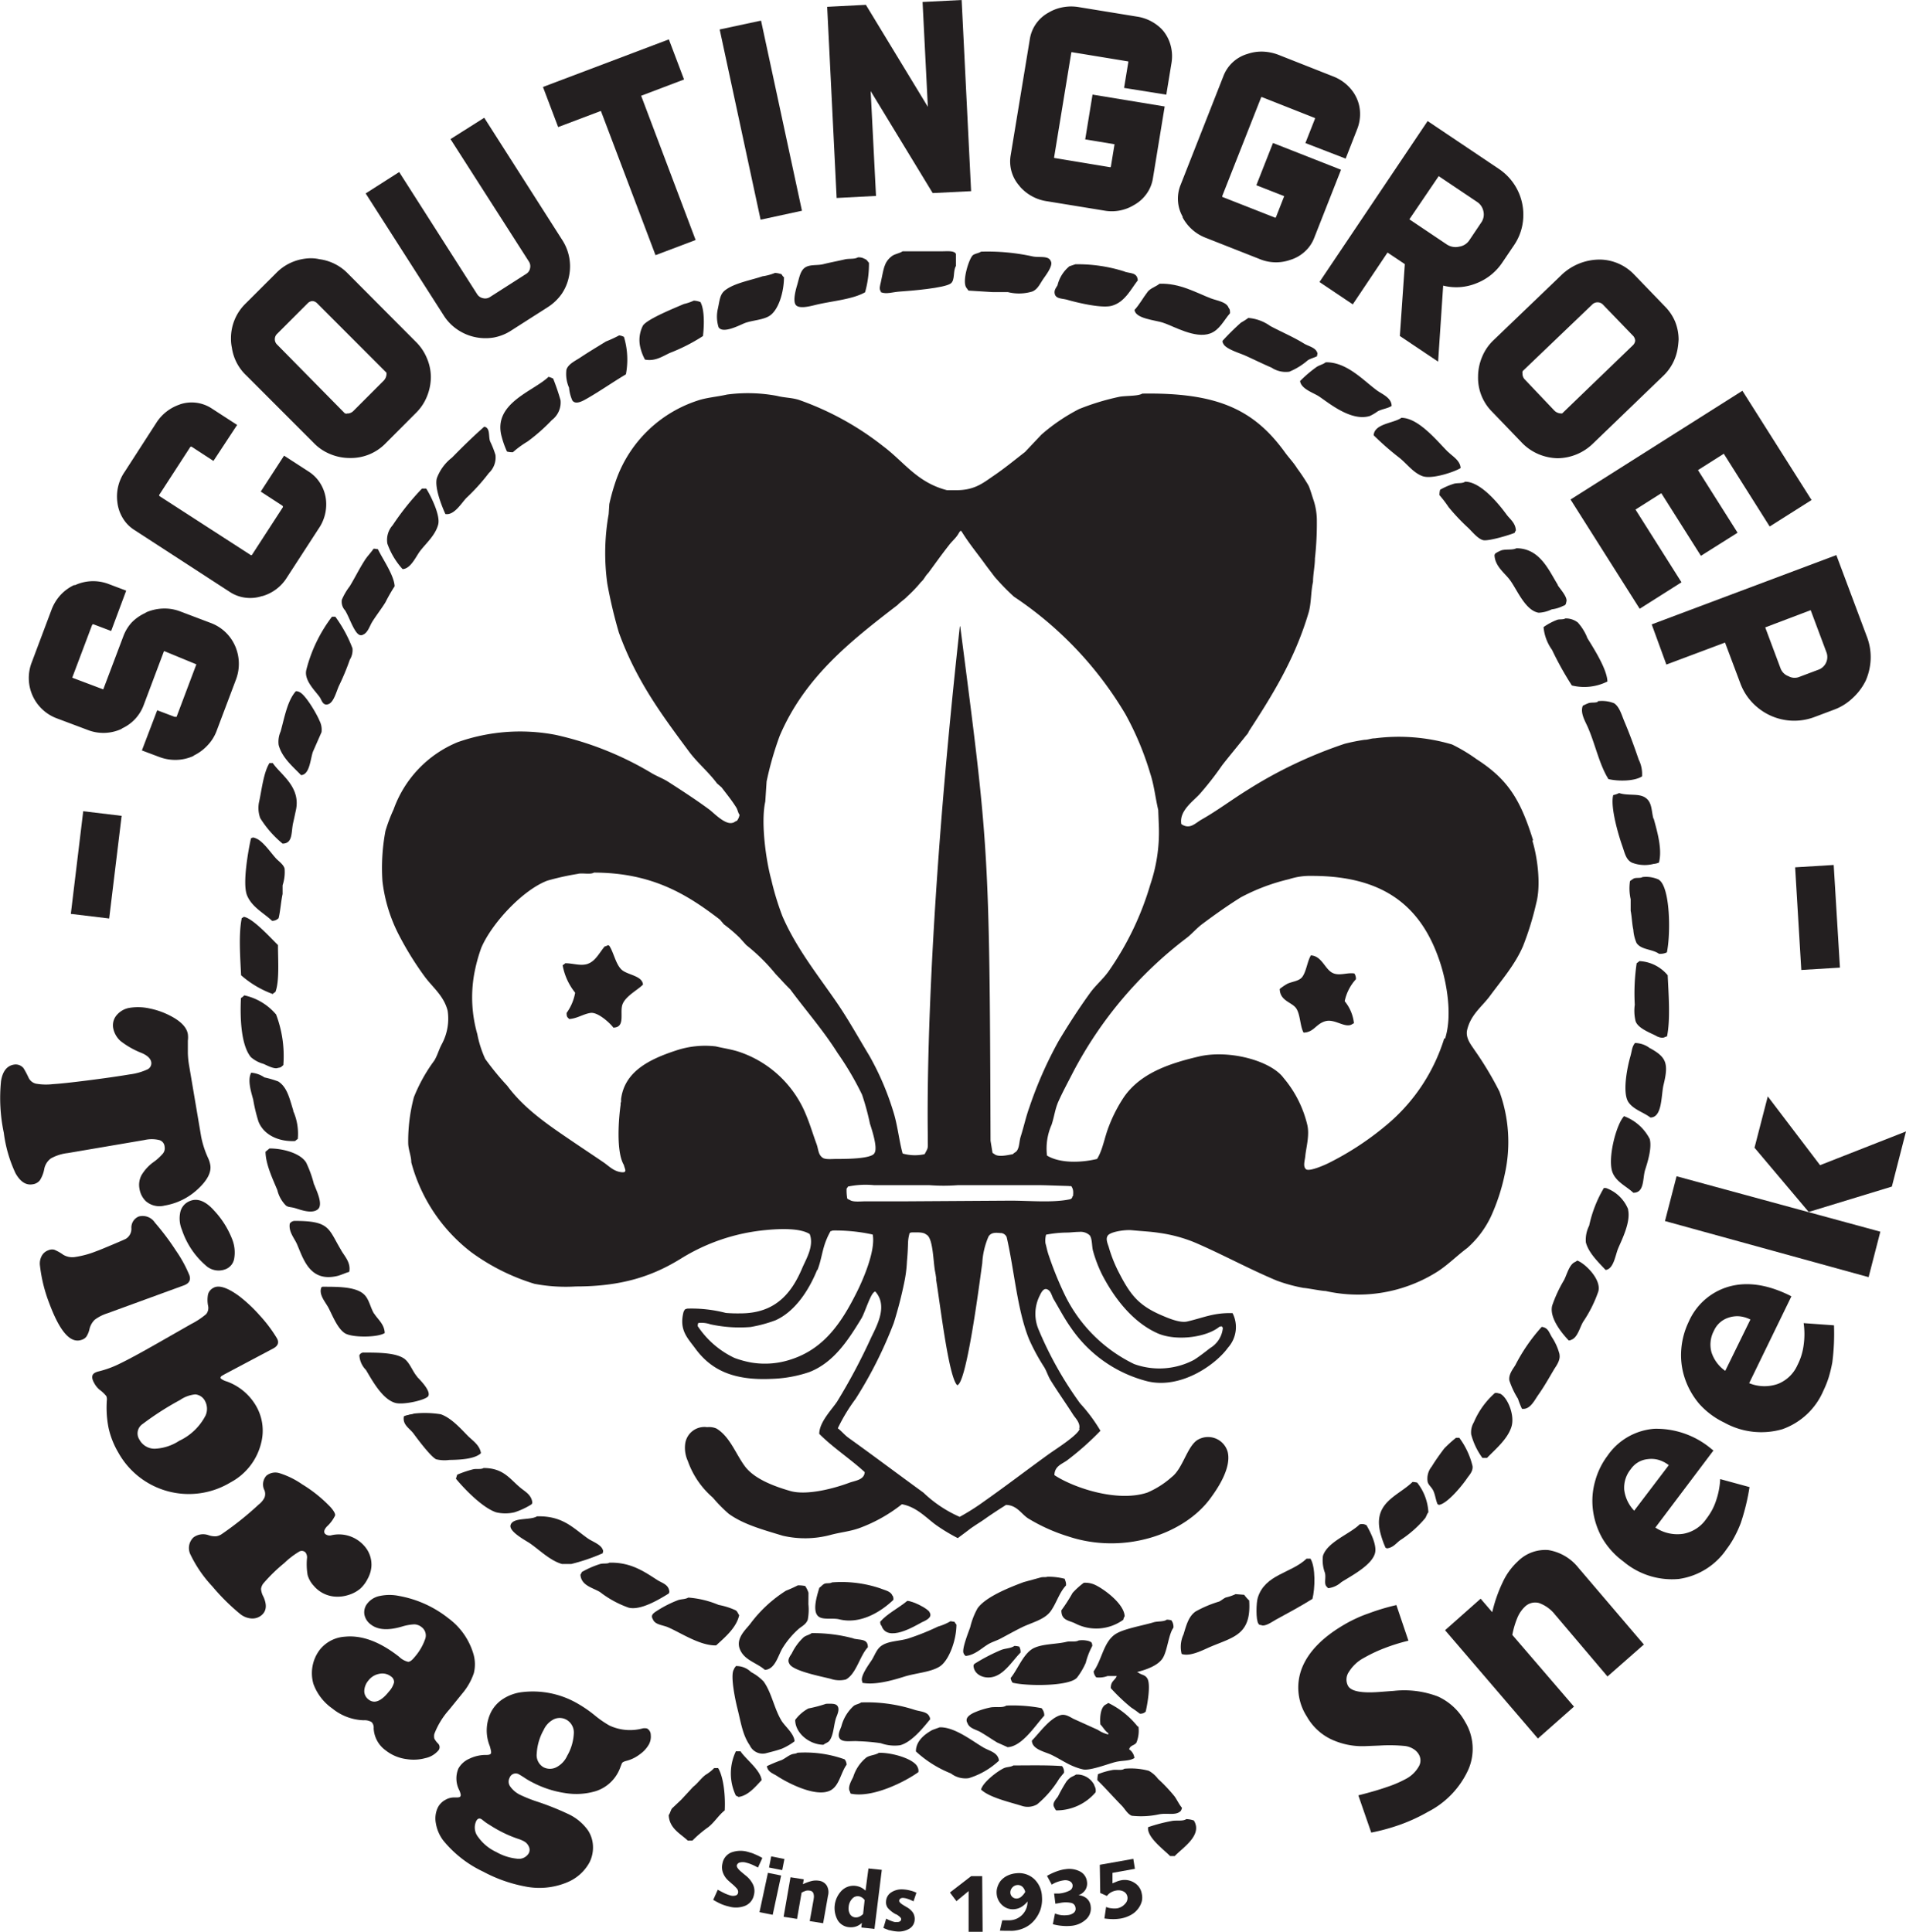 <svg xmlns="http://www.w3.org/2000/svg" viewBox="0 0 259.94 263.45"><g id="Laag_1" data-name="Laag 1"><path d="M96.26,159.62h0a3.41,3.41,0,0,0,0-.34c.47-3.81,3.9-5.47,7.53-6.66a12.51,12.51,0,0,1,5.39-.55c1,.24,2.13.4,3.14.73a15,15,0,0,1,9.17,8.61c.55,1.3.95,2.68,1.44,4,.26.74.22,1.42.8,1.83.36.29,1.26.18,1.89.18,1.27,0,4.89,0,5.21-.82.48-.73-.45-3.43-.63-4a34.28,34.28,0,0,0-1.07-3.94,41.15,41.15,0,0,0-3.33-5.67c-2-3.17-4.31-5.78-6.47-8.7-.72-.7-1.33-1.4-2-2.1a25.91,25.91,0,0,0-4-3.94l-.9-1a21,21,0,0,0-2.15-1.83l-.54-.64c-4.51-3.46-9.27-6.4-17.17-6.41-.51.31-1.62,0-2.24.18a35.27,35.27,0,0,0-4.13.92c-3.38,1.29-7.58,5.83-9,9.15a22.23,22.23,0,0,0-1,3.76,18.24,18.24,0,0,0,.45,8,15,15,0,0,0,1.08,3.39,37.76,37.76,0,0,0,3,3.66c2.22,3,5.25,5.12,8.36,7.23,1.55,1.06,3.16,2.12,4.76,3.21.76.51,1.44,1.31,2.61,1.37.65,0,.3-.46.18-1-1.09-1.83-.69-6.44-.44-8.21,0-.23,0-.32.05-.35M123,182.56c-1.12,2.76-3,5.66-5.67,6.86a18.5,18.5,0,0,1-3.41.92,18.64,18.64,0,0,1-5.48-.37,3.81,3.81,0,0,0-1.62-.18s-.09,0-.11.42a12.36,12.36,0,0,0,5,4.34,13.18,13.18,0,0,0,2.34.64,11.26,11.26,0,0,0,5.48-.46c4.43-1.46,6.8-5,8.81-9,.81-1.59,2.67-5.73,2.24-8a23.53,23.53,0,0,0-5.48-.55c-.1.06-.08.05-.27.09a9.11,9.11,0,0,0-.55,1.13c-.59,1.39-.69,2.81-1.24,4.18M220.54,124c.63,2,1.23,5.88.54,8.51a40.61,40.61,0,0,1-1.8,5.86c-1.08,2.54-2.93,4.66-4.49,6.78-1.09,1.49-2.64,2.55-3.14,4.67-.27,1.14.62,2.14,1,2.74a45.43,45.43,0,0,1,3.41,5.68,20.17,20.17,0,0,1,.72,11.26,27.22,27.22,0,0,1-1.89,5.78,13.37,13.37,0,0,1-3.23,4.29c-1.35,1-2.61,2.28-4.05,3.21a20.25,20.25,0,0,1-15.27,2.65c-.54,0-2.45-.39-3-.42a21.34,21.34,0,0,1-3.66-1c-3.87-1.62-7.42-3.59-11.23-5.22a19.82,19.82,0,0,0-4.77-1.28c-1.22-.19-1.93-.2-3.77-.37-1-.09-3.1.23-3.32.82-.25.42.07,1.11.18,1.47A18.86,18.86,0,0,0,164.2,183c1.55,3,2.67,4.42,5.84,5.77.67.28,2.39,1.06,3.42.82,2.23-.51,3.6-1.22,6.2-1.14a4.2,4.2,0,0,1-.63,4.71c-1.64,2.29-6.4,5.69-11,4.58a18,18,0,0,1-10.43-7.32c-.85-1.19-1.57-2.57-2.33-3.85-.3-.5-.35-1.14-.9-1.37s-.88.6-1.08,1a5.49,5.49,0,0,0-.09,4.48,49.65,49.65,0,0,0,5.66,10.07,22.18,22.18,0,0,1,2.78,3.74,39.14,39.14,0,0,1-4.57,4.05c-.72.51-1.69.79-1.71,2,2.57,1.7,8.55,3.75,12.67,2.38a12.11,12.11,0,0,0,3.32-2.11c1.49-1.14,2.06-4,3.42-5a2.78,2.78,0,0,1,4.22,1.56c.56,2.28-1.55,5.23-2.34,6.31-3.57,4.9-11.79,7.75-19.4,5.22a24.28,24.28,0,0,1-5.49-2.47c-.93-.61-1.51-1.79-3-1.83-.57.38-.33.21-.84.54s-1.52,1-1.88,1.26c-.67.48-1,.66-1.71,1.14s0,0-2.15,1.59a24.48,24.48,0,0,1-2.95-1.78c-1.31-.94-2.64-2.47-4.67-2.84a21,21,0,0,1-5.66,3.2c-1.37.52-2.66.6-4.13,1a13.47,13.47,0,0,1-6.47.09c-2.69-.82-5.35-1.53-7.37-3a20.4,20.4,0,0,1-2.16-2.2,11.7,11.7,0,0,1-3.41-5,4.33,4.33,0,0,1-.36-2.29A2.64,2.64,0,0,1,108,204a2.53,2.53,0,0,1,1.26.18c1.84,1.1,2.61,3.42,3.87,5.13s3.88,2.72,6.2,3.39,6.16-.41,8-1.1c.83-.32,2.1-.38,2.16-1.47-2-1.84-4.3-3.31-6.2-5.22,0-1.6,1.71-3.3,2.43-4.39a81.25,81.25,0,0,0,4.67-8.79c.92-1.87,2.21-4.36.54-6.23-.16.06-.09,0-.18.1-.53.39-1.26,2.83-1.71,3.57-1.8,2.95-3.75,6-7.09,7.31a17.52,17.52,0,0,1-5.13.93c-5.23.25-8.27-1.2-10.42-4.12-1.07-1.46-2.25-2.52-1.62-5,.18-.38.18-.38.54-.46a18.75,18.75,0,0,1,5.23.59,19.39,19.39,0,0,0,2,.06c4.8,0,7-2.8,8.44-6.23.49-1.15,1.62-2.95,1-4.58-1.26-.83-4-.75-6-.55a26.62,26.62,0,0,0-11.5,3.85c-3.87,2.41-8.08,3.84-14.38,3.84a22.73,22.73,0,0,1-5.66-.36,28.79,28.79,0,0,1-8.62-4.31,22.9,22.9,0,0,1-8.18-12.26c0-.89-.42-1.76-.42-2.64a23.43,23.43,0,0,1,.78-6.25,22.22,22.22,0,0,1,2.79-5c.42-.7.61-1.47,1-2.2a7.31,7.31,0,0,0,.81-4.58c-.52-2.05-2.06-3.2-3.14-4.67a42.88,42.88,0,0,1-3.51-5.67,21.21,21.21,0,0,1-2.24-7.33,27.2,27.2,0,0,1,.41-6.86,22.53,22.53,0,0,1,1.11-2.93,15.58,15.58,0,0,1,8.72-9.16,25.63,25.63,0,0,1,13.39-1,43.87,43.87,0,0,1,12.94,5.13c.8.5,1.64.78,2.42,1.28,1.88,1.21,3.78,2.44,5.57,3.76.57.41,2.13,2.1,3.15,1.83.19,0,.39-.22.63-.28a1.83,1.83,0,0,0,.36-.82c-.22-.29-.25-.68-.45-1-.58-.94-1.32-1.85-2-2.74l-.63-.55c-1.16-1.57-2.72-2.84-3.86-4.4-3.71-5-7.18-9.68-9.53-16.2A64.52,64.52,0,0,1,94.39,89a30.28,30.28,0,0,1,.18-9.52l.09-1.37a28.37,28.37,0,0,1,1-3.48A17.57,17.57,0,0,1,106.7,64c1.24-.42,2.65-.51,4-.82a21.55,21.55,0,0,1,6.83.18c1.07.27,2,.23,3,.55A39.81,39.81,0,0,1,132,70.22c2.88,2.15,4.61,4.94,8.71,6H142c2.51,0,3.65-1,5.12-2s2.81-2.11,4.22-3.2l2.25-2.38a25.5,25.5,0,0,1,5.12-3.48,32.89,32.89,0,0,1,5.39-1.65c.8-.2,2.65-.08,3.24-.46,10.22-.16,15.23,2.14,19.5,8.06.5.69,1.15,1.36,1.61,2.11A27.26,27.26,0,0,1,190,75.56c.23.45.55,1.6.72,2.07a9,9,0,0,1,.43,2.55,43,43,0,0,1-.26,5.34c0,1-.26,2.18-.26,3.19-.32,1.43-.22,3-.63,4.3-1.9,6.37-5,11.31-8.26,16.3l0,.06c-.6.79-3.06,3.76-3.55,4.43a42.12,42.12,0,0,1-3,3.84c-.9,1-2.85,2.31-2.52,4.12,1.18.79,1.86-.12,2.79-.64,2.16-1.23,4.13-2.72,6.2-4a60.77,60.77,0,0,1,13.29-6.32,26.32,26.32,0,0,1,2.7-.54c.51,0,.89-.2,1.4-.2a25.63,25.63,0,0,1,10.55.84,23,23,0,0,1,3.33,2c4.35,2.8,6,5.58,7.72,11.08m-12,27c1-3.15.22-7.5-.63-10.16-2.45-7.67-7.54-12-17.52-12a9.27,9.27,0,0,0-3.15.45,27.2,27.2,0,0,0-6.56,2.47c-1.83,1.14-3.59,2.39-5.3,3.67-.75.56-1.41,1.36-2.16,1.92a55,55,0,0,0-15.45,18.31c-.66,1.3-1.4,2.65-2,4-.43,1-.54,2-.9,3.11a8,8,0,0,0-.63,4.21c1.74,1.06,4.6,1,6.83.46.79-1.27,1-2.93,1.62-4.48a20.13,20.13,0,0,1,2.07-4c2.2-3.13,5.93-4.5,10.24-5.5,4.13-.95,9.78.6,11.5,2.93a15.47,15.47,0,0,1,3.24,6.41c.33,1.42-.16,3.08-.27,4.21-.07.7-.35,1.45.09,1.83s2.66-.61,3.23-.91a40.18,40.18,0,0,0,8.09-5.4A25,25,0,0,0,208.52,151m-30.19,39.49c-.11-.27-.11-.27-.46-.19-1.72,1.43-5.78,2-8.34.94-3.43-1.48-6-4.8-7.7-8.11a18.47,18.47,0,0,1-1.19-3.12c-.2-.67-.09-1.64-.46-2.17a1.84,1.84,0,0,0-1.46-.47c-.62,0-1.17.09-1.66.09a15.87,15.87,0,0,0-2.84.29,3.18,3.18,0,0,0-.08,1.17c.17.6.22,1,.45,1.66a46.82,46.82,0,0,0,2.25,5.51,20.37,20.37,0,0,0,9.39,9.3,10.11,10.11,0,0,0,8.15-.56c.73-.45,1.56-1.11,2.22-1.62a3.57,3.57,0,0,0,1.73-2.72M168.44,130a22.24,22.24,0,0,0,1.17-7.79l-.09-2.38c-.39-1.65-.56-3.36-1.08-4.94a40.74,40.74,0,0,0-3.41-8.15,49.64,49.64,0,0,0-15.19-16A31.58,31.58,0,0,1,147.18,88c-.48-.65-.72-.94-1.2-1.59-1-1.39-2.15-2.79-3.06-4.22-.33-.51-.3-.62-.67,0s-.83.94-1.3,1.57c-1,1.27-1.86,2.49-2.79,3.75-.42.4-.54.84-1,1.24a18.62,18.62,0,0,1-1.91,2c-.27.31-1,.8-1.26,1.11-6.43,4.94-12.67,9.84-16.09,17.85a44.34,44.34,0,0,0-1.79,6.23l-.18,2.74c-.65,2.93.14,8.22.81,10.62a37.8,37.8,0,0,0,1.52,5c1.88,4.36,4.81,8,7.37,11.72,1.61,2.34,3,4.86,4.49,7.32A37.78,37.78,0,0,1,133.4,161c.57,1.79.79,4,1.26,5.68a6.14,6.14,0,0,0,3,.09c.54-1,.43-.7.43-2.16.06,0-.77-23.2,4.37-69.8,0,0,.05-.07.06,0,3.86,29.9,4,30,4.13,70.13l.27,1.65.27.18c.55.45,1.9.1,2.51,0,.14-.19.41-.27.54-.46.38-.55.3-1.28.54-2,.41-1.29.7-2.66,1.17-3.94a54.29,54.29,0,0,1,4-9.06c1.36-2.27,2.79-4.48,4.32-6.59.73-1,1.78-1.88,2.51-2.93A40.55,40.55,0,0,0,168.44,130m-9.71,74.25c.24-.79-.55-1.53-.8-1.93-1-1.57-2.08-3.09-3.06-4.67-.37-.59-.54-1.22-.9-1.83A27.58,27.58,0,0,1,151.9,192c-1.62-4-2-9.37-3.05-13.92a.92.92,0,0,0-.72-.55c-.47,0-1.34-.23-1.76.48a10.52,10.52,0,0,0-.85,3.64c-.21,1.37-2.09,16.5-3.42,16.62-1.2-1.12-2.39-11.67-2.93-14.73.1.41.14.55,0-.29,0-.05,0-.12-.05-.2a.5.5,0,0,0,0-.12c-.31-1.33-.25-4.8-1.26-5.21-.35-.32-1.13-.29-1.8-.28-.2,0-.25,0-.45.09-.33,1.25-.12,1.17-.36,3.85a17.79,17.79,0,0,1-.36,2.84,55.68,55.68,0,0,1-1.44,5.58,57.28,57.28,0,0,1-5.21,10.35,24.17,24.17,0,0,0-2.42,4c.49.37.92.91,1.43,1.28,3.46,2.48,6.81,5,10.25,7.5a17,17,0,0,0,4.94,3.3,31,31,0,0,0,3.33-2.11c3-2.11,5.94-4.37,8.9-6.5.84-.6,3.88-2.52,4.13-3.38m-.91-31.73c.09-.75,0-1-.2-1.34-.16-.11-.08,0-.41-.06-3.93-.12-3.32-.11-4.36-.11H142.17a25.76,25.76,0,0,1-3.83,0h-7.55a11.84,11.84,0,0,0-3.59.19,1.06,1.06,0,0,1-.18.27,6.33,6.33,0,0,0,.09,1.37,1.35,1.35,0,0,0,.36.19c.41.31,1.46.18,2.15.18h5.49l14.28-.09c2.59,0,5.81.31,8.09-.19a.43.43,0,0,0,.34-.41" transform="translate(-11.56 -9.37)" fill="#231f20"/><path d="M239,142.37c.11,2.49.39,6-.09,8.33l-.27.09c-.35.23-1,0-1.26-.18-.82-.42-2.61-1.08-2.79-2.11a6,6,0,0,1-.08-2.11,28,28,0,0,1,.26-5.67,1.45,1.45,0,0,0,.36-.28,5.35,5.35,0,0,1,3.87,1.93" transform="translate(-11.56 -9.37)" fill="#231f20"/><path d="M237.81,129.36c1.53,1,1.62,7.3,1.08,9.89a2.07,2.07,0,0,1-1.08.19c-.94-.66-2.42-.52-3.06-1.47a5.52,5.52,0,0,1-.44-1.83c-.17-.71-.2-1.78-.36-2.56V132a6.75,6.75,0,0,1-.09-2.47,4.7,4.7,0,0,1,.54-.37c.37-.13.87,0,1.16-.18a4.12,4.12,0,0,1,2.25.36" transform="translate(-11.56 -9.37)" fill="#231f20"/><path d="M236.64,152.34c2.12,1.19,2.53,2,1.8,4.95-.35,1.43-.15,4.49-1.8,4.48-1-.75-2.29-1.07-3-2.1-.87-1.32-.12-4.9.27-6.23.23-.8.2-1.3.63-1.83a3.38,3.38,0,0,1,2.06.73" transform="translate(-11.56 -9.37)" fill="#231f20"/><path d="M237.09,121c.49,1.81,1.19,4.16.72,6a2.1,2.1,0,0,1-.72.18,4.79,4.79,0,0,1-3-.18c-.79-.42-.94-1.29-1.26-2.2-.54-1.51-1.68-5.37-1.26-7a3.54,3.54,0,0,0,.81-.28c1.23.41,2.67,0,3.59.64s.79,1.76,1.08,2.84" transform="translate(-11.56 -9.37)" fill="#231f20"/><path d="M236.55,164.7c.34,1.27-.36,3.36-.63,4.22-.36,1.16-.06,3.13-1.61,3.11-.92-.87-2.24-1.42-2.79-2.66-.81-1.82.46-6.69,1.53-7.78a6.45,6.45,0,0,1,3.5,3.11" transform="translate(-11.56 -9.37)" fill="#231f20"/><path d="M233.59,174.32c.41,1.71-.9,4.22-1.35,5.31-.38.9-.6,2.81-1.71,2.93-.92-1-2.32-2.31-2.69-3.76a4.27,4.27,0,0,1,.45-2.28,17.08,17.08,0,0,1,2-5.13.92.92,0,0,1,.54.09,5.12,5.12,0,0,1,2.79,2.84" transform="translate(-11.56 -9.37)" fill="#231f20"/><path d="M229.45,105a4.43,4.43,0,0,1,2.25.28c.71.48,1,1.52,1.35,2.38.72,1.7,1.35,3.4,2,5.31a4.37,4.37,0,0,1,.45,2.28c-1,.65-3.14.7-4.58.37-1.25-2-1.78-4.69-2.78-7-.36-.85-1.11-2-.72-3a6.66,6.66,0,0,1,.81-.37c.44-.12.92,0,1.25-.18" transform="translate(-11.56 -9.37)" fill="#231f20"/><path d="M228,96.31c.79,1.31,2.73,4.26,2.78,6a7.07,7.07,0,0,1-4.85.54,43,43,0,0,1-2.7-4.85,6.26,6.26,0,0,1-1.16-3.11,8.18,8.18,0,0,1,1.88-1c.33-.1.82,0,1.08-.18a2.65,2.65,0,0,1,1.71.55,7.07,7.07,0,0,1,1.26,2" transform="translate(-11.56 -9.37)" fill="#231f20"/><path d="M226.67,181.28c1,.35,3.32,2.54,2.87,4.21a17.45,17.45,0,0,1-2.06,4.12c-.46.75-.76,2.17-1.62,2.47a.63.63,0,0,1-.36.09c-.7-.73-2.71-3-2.25-4.76a18.49,18.49,0,0,1,1.62-3.48c.39-.76.72-2.17,1.53-2.47.07-.06.2-.12.27-.18" transform="translate(-11.56 -9.37)" fill="#231f20"/><path d="M224,89.17c.3.49,1.42,1.68,1.17,2.29-.06.38-.13.44-.45.55a4.74,4.74,0,0,1-1.53.46,4.51,4.51,0,0,1-1.79.46c-1.8-.29-2.92-3.09-3.87-4.4-.71-1-2.1-1.9-2.15-3.48.07-.09,0,0,.09-.18a3.93,3.93,0,0,1,.89-.46c.64-.17,1.49,0,2-.27,3.21,0,4.42,3,5.66,5" transform="translate(-11.56 -9.37)" fill="#231f20"/><path d="M224.24,194.09c.16.78-.46,1.58-.72,2-.74,1.25-1.36,2.36-2.15,3.48-.53.74-1.14,2.1-2.25,1.92a12.62,12.62,0,0,1-.54-1.37,11.35,11.35,0,0,1-1.17-2.48c-.15-.82.53-1.63.81-2.1a24.3,24.3,0,0,1,3.6-5.22c.92.12,1,.81,1.43,1.47a7.61,7.61,0,0,1,1,2.28" transform="translate(-11.56 -9.37)" fill="#231f20"/><path d="M218.31,81.66a2.53,2.53,0,0,0-.18.37c-.5.24-3.6,1.19-4.31,1s-1.43-1.09-2-1.65a27.73,27.73,0,0,1-2.69-2.84,16,16,0,0,0-1.26-1.65,3,3,0,0,1,.09-.73,9.29,9.29,0,0,1,1.89-.82c.5-.14,1.14,0,1.52-.28,2.16,0,4.64,3.1,5.66,4.49.46.62,1.18,1.1,1.26,2.1" transform="translate(-11.56 -9.37)" fill="#231f20"/><path d="M216.06,199.4c1,.34,2.16,2.91,1.62,4.58s-2.15,3-3.32,4.21h-.63a9.51,9.51,0,0,1-1.53-3.2,2.67,2.67,0,0,1,.36-1.65,11.11,11.11,0,0,1,2.88-4,1.21,1.21,0,0,1,.62.09" transform="translate(-11.56 -9.37)" fill="#231f20"/><path d="M212.38,209.29c.11.71-.46,1.27-.72,1.65-.62.93-2.69,3.5-3.86,3.66-.1-.07,0,0-.18-.09-.24-.52-.3-1.16-.54-1.74s-.67-.82-.81-1.28a2.59,2.59,0,0,1,.54-2.11c.55-.9,1.09-1.64,1.71-2.47a17.23,17.23,0,0,1,1.61-1.46h.45a10.64,10.64,0,0,1,1.8,3.84" transform="translate(-11.56 -9.37)" fill="#231f20"/><path d="M209.06,71c.57.59,1.64,1.15,1.7,2.2-.78.5-3.91,1.58-5.21,1.1s-2.16-1.75-3.23-2.57a37.85,37.85,0,0,1-3.42-3c.1-1.6,2.74-1.63,3.78-2.38,2.39,0,5,3.32,6.38,4.67" transform="translate(-11.56 -9.37)" fill="#231f20"/><path d="M206.36,215.61c-.21.23-.26.56-.45.82a15.42,15.42,0,0,1-3.41,3c-.55.41-.94,1-1.8,1.1-.09-.07,0,0-.18-.09a12.28,12.28,0,0,1-.63-1.74c-1.29-4.4,2.31-5.27,4.31-7.23a3.27,3.27,0,0,1,.63.09,7.07,7.07,0,0,1,1.53,4" transform="translate(-11.56 -9.37)" fill="#231f20"/><path d="M199.35,62.62c.7.5,2,1,2,2.11-.54.35-1.25.4-1.89.73a6.69,6.69,0,0,1-1.08.64c-2.53.78-5.52-1.72-6.92-2.66-.78-.52-2.43-1-2.6-2.1a17.16,17.16,0,0,1,2.25-1.92c.39-.26.89-.35,1.25-.64,2.89-.07,5.22,2.56,7,3.84" transform="translate(-11.56 -9.37)" fill="#231f20"/><path d="M197.91,217.35c.38.66,1.49,2.65,1.17,3.84-.44,1.64-3.22,3.08-4.58,3.94a3.25,3.25,0,0,1-1.8.83,3.63,3.63,0,0,1-.27-.28c-.31-.43,0-1.17-.18-1.83a4.87,4.87,0,0,1-.27-2.29c.6-1.92,3.7-3,5-4.3a1.15,1.15,0,0,1,.89.09" transform="translate(-11.56 -9.37)" fill="#231f20"/><path d="M196.3,142.18a1.26,1.26,0,0,1,.18.73,6.33,6.33,0,0,0-1.53,3,5.7,5.7,0,0,1,1.26,3l-.18.09c-.94.71-2.37-.72-3.69-.37s-1.58,1.53-3,1.56c-.49-.89-.43-2.45-1-3.3s-2.22-1-2.25-2.65a7.3,7.3,0,0,1,1.08-.73c.72-.31,1.56-.34,2-.92.56-.77.68-2.13,1.17-2.93,1.41.08,1.84,1.66,2.78,2.29s2.14,0,3.15.18" transform="translate(-11.56 -9.37)" fill="#231f20"/><path d="M191.18,57.4c.12.21,0,.3,0,.55-.39.2-.88.31-1.26.55a9.21,9.21,0,0,1-2.52,1.56,3.51,3.51,0,0,1-2.42-.55c-1.28-.55-2.44-1.13-3.6-1.65-.78-.35-2.7-.9-3-1.65-.08-.11-.08-.15-.09-.36a34.54,34.54,0,0,1,2.51-2.48,9.3,9.3,0,0,0,1-.64,5.92,5.92,0,0,1,3,1.1c1.54.82,3.14,1.49,4.58,2.38.57.36,1.54.53,1.8,1.19" transform="translate(-11.56 -9.37)" fill="#231f20"/><path d="M190.28,221.93c.72,1.15.63,4.09.27,5.49-1.61,1-3.31,1.92-5,2.84-.43.23-1.45,1-2,.73-.28-.05-.22,0-.36-.18-.38-.52-.31-2.88-.09-3.57,1-3.19,4.55-3.3,6.65-5.31Z" transform="translate(-11.56 -9.37)" fill="#231f20"/><path d="M181.92,227.6c.33,4.65-2.06,5-5.21,6.32-1,.42-2.84,1.43-4,1a4,4,0,0,1,.26-2.66c.39-1.29.68-2.42,1.62-3.11a15.78,15.78,0,0,1,3.24-1.37c.28-.13.61-.43.9-.55a7,7,0,0,0,1.34-.46l1.17.09a6.22,6.22,0,0,0,.63.73" transform="translate(-11.56 -9.37)" fill="#231f20"/><path d="M181.73,109.31a1.52,1.52,0,0,1,.18-.23c0,.09-.57.82-.23.29l0-.06" transform="translate(-11.56 -9.37)" fill="#231f20"/><path d="M179.13,51.36c.17.19.18.35.18.73-.83.94-1.42,2.28-2.69,2.75-2.06.77-5-1-6.47-1.47-1.06-.35-3.77-.55-3.86-1.74.68-.73,1.17-1.67,1.79-2.47.39-.5,1.13-.69,1.62-1.1,2.81-.08,4.93,1.21,7,2,.8.31,2.14.47,2.42,1.28" transform="translate(-11.56 -9.37)" fill="#231f20"/><path d="M174.37,257.63c1.26,2-1.54,3.73-2.6,4.86h-.63c-.8-.84-3.21-2.57-3-3.94a21.59,21.59,0,0,1,3.15-.83c.67-.16,1.55.07,2.06-.27a3.37,3.37,0,0,1,1,.18" transform="translate(-11.56 -9.37)" fill="#231f20"/><path d="M172.76,255.89a1.23,1.23,0,0,1-.18.46c-.7.67-1.8.21-3,.46a11.6,11.6,0,0,1-3.68.18c-.59-.25-.93-.94-1.35-1.37-1.12-1.14-2.19-2.36-3.33-3.48a3.73,3.73,0,0,1,.09-.82,10.07,10.07,0,0,1,1.89-.55c.62-.14,1.28.11,1.71-.19a9.46,9.46,0,0,1,3.32.28,4,4,0,0,1,1.26,1.1,22,22,0,0,1,2.25,2.38c.36.5.6,1.07,1,1.55" transform="translate(-11.56 -9.37)" fill="#231f20"/><path d="M171.32,230.35a1.45,1.45,0,0,1,.27,1c-.66.89-.81,3.08-1.44,4.12s-2.28,1.61-3.51,1.92c.09.08,0,0,.18.09.43.32.88.28,1.17.73.59.76,0,3.84-.18,4.58a1,1,0,0,1-.81.28,13.58,13.58,0,0,0-1.16-.83,25,25,0,0,1-2.79-2.65c0-1,.55-1,.81-1.65H162.6a3.33,3.33,0,0,1-1.53.18,1.39,1.39,0,0,1-.36-.82c1.16-1.62,1.35-4.09,3.06-5.13,1.14-.7,3.72-1.13,5.12-1.56.58-.17,1.36-.05,1.8-.36a2.64,2.64,0,0,1,.63.09" transform="translate(-11.56 -9.37)" fill="#231f20"/><path d="M166.82,244.82a4.31,4.31,0,0,1-.27,2.19c-.27.42-.84.34-1,.92a1.65,1.65,0,0,1,.72,1.19c-.7.44-1.62.3-2.61.55s-3.46,1.21-4.4,1l-.33-.08a9.3,9.3,0,0,1-1.86-.76c-.68-.36-1.31-.75-2-1.09-.87-.46-2.77-.75-2.78-2,1-1,2.44-3.09,3.95-3.48.7-.18,1.39.37,1.8.55l3.23,1.46a4.53,4.53,0,0,0,1.44.64v-.18c-.47-.31-.69-.8-1.08-1.19-.09-.92,0-2.44.81-2.75.07-.06.2-.11.27-.18a11.56,11.56,0,0,1,4,3.21" transform="translate(-11.56 -9.37)" fill="#231f20"/><path d="M164.94,46.42c.87.27,1.71.11,1.79,1.19-1,1.27-1.79,3-3.59,3.47-1.46.37-4.93-.51-6-.82-.65-.19-1.51-.12-1.71-.73s.25-1,.36-1.28a4.81,4.81,0,0,1,1.62-2.57l.81-.27a21,21,0,0,1,6.74,1" transform="translate(-11.56 -9.37)" fill="#231f20"/><path d="M164.94,229.8a1,1,0,0,0-.18.46,6.28,6.28,0,0,1-6.65.46c-.89-.39-1.81-.42-1.8-1.74a23.52,23.52,0,0,0,1.53-2.38,10.6,10.6,0,0,1,1.53-1.38,3.18,3.18,0,0,1,1.52.28c1.25.58,4,2.6,4.05,4.3" transform="translate(-11.56 -9.37)" fill="#231f20"/><path d="M160.8,252.87a1.34,1.34,0,0,1,.18.92,7,7,0,0,1-5.39,2.47,2,2,0,0,1-.27-.46c-.32-.54.34-1.13.54-1.46a21.68,21.68,0,0,1,1.13-2,2.59,2.59,0,0,1,.49-.5c.25-.2.56-.27.81-.46a2.22,2.22,0,0,1,.44,0,2.63,2.63,0,0,1,2.07,1.43" transform="translate(-11.56 -9.37)" fill="#231f20"/><path d="M160.09,233.19c.34.11.41.2.44.64a9.84,9.84,0,0,0-.89,2.29,9.71,9.71,0,0,1-1.17,2c-.93,1.23-6.77,1.22-8.81.73a1.41,1.41,0,0,1-.27-.64c1-1.21,1.78-3.47,3.24-4.12,1.26-.56,3-.48,4.4-.82.48-.12,1.24.06,1.62-.18a3.34,3.34,0,0,1,1.44.09" transform="translate(-11.56 -9.37)" fill="#231f20"/><path d="M156.76,224.67l.09.28a1.3,1.3,0,0,1,.09.64c-.91.95-1.29,2.38-2.07,3.48s-2.33,1.5-3.68,2.1c-1,.47-2.15,1.12-3.15,1.65-.6.32-1.22.47-1.79.83-.86.53-1.78,1.44-3,1.55-.14-.16-.17-.12-.27-.36-.3-.53.71-3,.9-3.57a10,10,0,0,1,1-2.57c1.11-1.56,4.31-2.83,6.29-3.57l2.34-.64c.32-.08.68,0,.89-.09a8.8,8.8,0,0,1,2.34.27" transform="translate(-11.56 -9.37)" fill="#231f20"/><path d="M156.4,250.22a1.25,1.25,0,0,1,.27.91c-.23.27-.45.54-.67.83a14,14,0,0,1-3,3.48,2.58,2.58,0,0,1-2.16.18c-1.63-.5-4.39-1.14-5.48-2.2.24-1,2.27-2.54,3.14-2.93.39-.17.92-.13,1.26-.36,2.2,0,4.6-.06,6.65.09" transform="translate(-11.56 -9.37)" fill="#231f20"/><path d="M154.87,45c.37.61-.81,2.07-1.07,2.47-.42.63-.73,1.35-1.44,1.65a6.26,6.26,0,0,1-3.33.09H147L143.64,49l-.27-.37c-.67-.86.38-4.12.9-4.48.32-.22.76-.24,1.08-.46a28.74,28.74,0,0,1,7,.64c.92.21,2.19-.15,2.51.64" transform="translate(-11.56 -9.37)" fill="#231f20"/><path d="M153.62,242.34a1.47,1.47,0,0,1,.36,1c-1.14,1.21-3,4.21-5,4.3l-1.43-.64c-.76-.46-1.54-1-2.34-1.46-.63-.33-1.46-.48-1.71-1.19-.42-.72.4-1.16.81-1.38a10.79,10.79,0,0,1,2.25-.73c.74-.17,1.69.09,2.24-.27a20.61,20.61,0,0,1,4.86.36" transform="translate(-11.56 -9.37)" fill="#231f20"/><path d="M150.56,233.92a1.41,1.41,0,0,1,.18.82c-1,1-2,2.66-3.41,3.21s-3-.17-3-1.47c.07-.09,0,0,.09-.18a25,25,0,0,1,3.68-1.92c.56-.23,1.33-.2,1.8-.55a2.64,2.64,0,0,1,.63.09" transform="translate(-11.56 -9.37)" fill="#231f20"/><path d="M145.8,247.75c.75.42,1.89.64,2,1.73a10.52,10.52,0,0,1-4.14,2.39,3.26,3.26,0,0,1-2.42-.65,15.52,15.52,0,0,1-4.77-3c0-1.48,1.29-2.4,2.25-2.93l1-.36c2.11-.06,4.59,2,6.11,2.84" transform="translate(-11.56 -9.37)" fill="#231f20"/><path d="M142,230.9c0,2.19-1.05,5-2.33,5.77s-3.22.85-4.85,1.37-4,1.16-5.66.82v-.18c-.39-.65,1.06-2.54,1.34-3,.43-.72.65-1.48,1.35-1.92.95-.61,2.3-.57,3.51-.92a32.61,32.61,0,0,0,4.13-1.65,7.47,7.47,0,0,0,1.71-.73l.54.09a1.44,1.44,0,0,0,.26.37" transform="translate(-11.56 -9.37)" fill="#231f20"/><path d="M141.93,44v1.65c-.43.68-.09,1.92-.71,2.38-.86.63-5.44,1-6.92,1.1-1,.06-1.84.4-2.61.09v-.09c-.27-.35-.1-.84,0-1.28.38-1.67.37-2.72,1.53-3.57.41-.3,1-.34,1.44-.64h5.39c.7,0,1.66-.12,1.88.36" transform="translate(-11.56 -9.37)" fill="#231f20"/><path d="M138.34,229.25c.46.77-.66,1.15-1.08,1.37-1,.54-4.69,2.78-5.48.46-.15-.16-.16-.23-.18-.55,1-1.13,2.53-1.87,3.69-2.84.73,0,2.86,1.06,3.05,1.56" transform="translate(-11.56 -9.37)" fill="#231f20"/><path d="M138.34,243.53c.07.1,0,.09.09.28-.94,1.16-2.55,3.17-4.13,3.57a5.59,5.59,0,0,1-2.61-.28,25.72,25.72,0,0,0-3.05-.27c-1-.09-2.25.24-2.61-.46-.25-.47.13-1.16.27-1.55A5.66,5.66,0,0,1,128,242c.3-.21.7-.24,1-.46a21.16,21.16,0,0,1,7.27,1c.79.26,1.8.23,2.07,1" transform="translate(-11.56 -9.37)" fill="#231f20"/><path d="M136.72,250.4a1.1,1.1,0,0,1,.09.64c-1.78,1.29-6.28,3.59-9.25,2.93l-.09-.27c-.37-.6.27-1.6.45-2a5.54,5.54,0,0,1,1.79-2.65c.5-.33,1.2-.31,1.71-.64,1.8-.06,4.92.86,5.3,2" transform="translate(-11.56 -9.37)" fill="#231f20"/><path d="M133.31,227a1,1,0,0,1,.09.55c-1.53,1.47-4.36,3.39-7.37,2.66-1-.25-2.44.18-3-.55-.69-.88.07-3.05.27-3.76.24-.15.44-.43.71-.55s.76,0,1-.18a16.53,16.53,0,0,1,6.65.83c.6.25,1.39.37,1.62,1" transform="translate(-11.56 -9.37)" fill="#231f20"/><path d="M130.07,45.23a14.34,14.34,0,0,1-.53,4c-1.76,1-4.63,1.19-6.83,1.74-.72.18-2.16.54-2.61,0s0-2.14.18-2.74c.27-.9.4-1.93,1.08-2.38s1.65-.24,2.51-.46,2-.43,2.88-.64c.59-.15,1.34,0,1.8-.28a1.51,1.51,0,0,1,.9.19c.34.11.4.32.62.55" transform="translate(-11.56 -9.37)" fill="#231f20"/><path d="M127.92,232.82c1,.25,2,0,2,1.19-1.11,1.18-1.57,3.62-3,4.4a3.68,3.68,0,0,1-2.07-.09c-1.27-.33-5.31-1.09-5.66-2.11-.31-.5.18-1.07.36-1.37a7.35,7.35,0,0,1,1.62-2.2c.32-.24.75-.31,1.08-.55a21,21,0,0,1,5.75.73" transform="translate(-11.56 -9.37)" fill="#231f20"/><path d="M126.75,249.3a1.22,1.22,0,0,1,.27.73c-.83,1.13-1,3-2.34,3.57-2.05.88-5.92-1.22-7.1-2-.56-.38-1.31-.54-1.43-1.37a20.51,20.51,0,0,1,2-.83c.41-.18.85-.55,1.26-.73s.65-.09.9-.27a16,16,0,0,1,6.47.91" transform="translate(-11.56 -9.37)" fill="#231f20"/><path d="M125.76,242c.35.45,0,1.18-.18,1.65-.33,1-.32,2.32-.9,3.11-.18.25-.58.34-.81.55-1.89,0-3.87-1.57-3.86-3.39a5.44,5.44,0,0,1,1.8-1.56,18.57,18.57,0,0,0,2.42-.64c.63,0,1.26-.07,1.53.28" transform="translate(-11.56 -9.37)" fill="#231f20"/><path d="M121.81,228.15a7.23,7.23,0,0,1-.09,2.11c-.23.6-.7.83-1.17,1.19a11.75,11.75,0,0,0-2.25,2.65c-.62,1-1,2.92-2.42,3-1.15-1-2.82-1.31-3.42-2.83s.89-2.73,1.44-3.48a18.2,18.2,0,0,1,4.85-4.49,17,17,0,0,0,1.62-.73,4.71,4.71,0,0,1,1,.09,3.58,3.58,0,0,1,.45.92Z" transform="translate(-11.56 -9.37)" fill="#231f20"/><path d="M118.12,244c.48.79,1.76,1.81,1.8,2.84a8.38,8.38,0,0,1-1.71,1c-.7.26-1.55.46-2.24.64a1.93,1.93,0,0,1-2.16-1.1c-1-1.44-1.21-3.18-1.71-5.13-.21-.84-1-4.43-.45-5.22.08-.24.16-.26.27-.45a2.83,2.83,0,0,1,2.07.82,6.66,6.66,0,0,1,1.71,1.28c1.09,1.51,1.44,3.69,2.42,5.31" transform="translate(-11.56 -9.37)" fill="#231f20"/><path d="M118.48,47.15c0,2-.72,4.51-2,5.31-.92.57-2.41.59-3.42,1-.68.28-2.92,1.46-3.5.54a4.79,4.79,0,0,1-.09-2.56c.26-1.21.27-2,1.08-2.56,1.25-.92,3.47-1.31,5-1.83a7.17,7.17,0,0,0,1.7-.46,3.18,3.18,0,0,1,.9.18,1.68,1.68,0,0,0,.27.37" transform="translate(-11.56 -9.37)" fill="#231f20"/><path d="M112.55,248.2c.69,1.06,2.74,2.56,2.88,3.94-.8.83-1.79,2.1-3.15,2.29a1.73,1.73,0,0,0-.36-.18,7,7,0,0,1,0-6.05Z" transform="translate(-11.56 -9.37)" fill="#231f20"/><path d="M111.92,229c.21.13.3.45.45.64-.38,1.74-2,3.06-3.14,4.12-2.2.06-4.86-1.74-6.56-2.47-.73-.32-1.8-.34-2.07-1.1-.39-.6.19-.9.63-1.19A15.42,15.42,0,0,1,104,227.6c.45-.17,1-.11,1.43-.36a13.1,13.1,0,0,1,4.14,1,9.78,9.78,0,0,1,2.33.74" transform="translate(-11.56 -9.37)" fill="#231f20"/><path d="M109.5,250.49c.78,1.29,1,3.93.9,5.77-.82.64-1.43,1.66-2.25,2.29a15.83,15.83,0,0,0-2.16,1.83h-.63c-1-.95-2.52-1.65-2.6-3.48.2-.26.25-.64.45-.91l1.26-1.19,1.61-1.74c.64-.5,1.09-1.18,1.71-1.65a5.59,5.59,0,0,0,1.17-.92Z" transform="translate(-11.56 -9.37)" fill="#231f20"/><path d="M107.07,50.54c.58,1,.54,3.17.36,4.66a24.56,24.56,0,0,1-4.49,2.29c-1,.45-2,1.19-3.42.92a6.67,6.67,0,0,1-.63-1.65,4.31,4.31,0,0,1,.36-3c.65-.92,4.34-2.39,5.57-2.93a6.69,6.69,0,0,0,1.35-.46,2.68,2.68,0,0,1,.9.19" transform="translate(-11.56 -9.37)" fill="#231f20"/><path d="M102.85,226.5c-.07.1,0,0-.09.19-1,.6-3.75,2.37-5.48,1.92a13.88,13.88,0,0,1-3.87-2.11c-1-.62-2.58-.87-2.69-2.38a1.73,1.73,0,0,0,.18-.36,12.2,12.2,0,0,1,2.51-1.1c.39-.12,1,0,1.26-.18,2.94-.08,4.78,1.24,6.56,2.38.66.42,1.57.6,1.62,1.64" transform="translate(-11.56 -9.37)" fill="#231f20"/><path d="M96.65,55.3a10.74,10.74,0,0,1,.27,5.12c-1.78,1.06-3.5,2.27-5.3,3.3-.43.24-1.52.93-2,.27a5.29,5.29,0,0,1-.45-1.74,4.65,4.65,0,0,1-.36-2.47c.26-.79,1.24-1.21,1.89-1.65,1.11-.74,2.35-1.48,3.5-2.19a17.38,17.38,0,0,0,1.8-.83,1.87,1.87,0,0,1,.63.19" transform="translate(-11.56 -9.37)" fill="#231f20"/><path d="M91.71,140.81c1.08-.35,1.64-1.6,2.33-2.38.32,0,.48-.39.72.09.55.94.85,2.57,1.71,3.2s2.7.76,2.78,1.93c-.82.79-2.33,1.55-2.78,2.65s.46,3.18-1.26,3.21c-.42-.58-2.11-2.17-3.14-2s-1.77.75-2.88.83c-.26-.27-.35-.25-.36-.83A6.67,6.67,0,0,0,90,144.75,8.34,8.34,0,0,1,88.29,141a1.36,1.36,0,0,0,.36-.27c1.07,0,2.08.41,3.06.09" transform="translate(-11.56 -9.37)" fill="#231f20"/><path d="M93.77,220.74c.11.19,0,.2,0,.45a26,26,0,0,1-4.31,1.47H88.2c-1.64-.47-3.08-1.94-4.4-2.84-.53-.36-2.87-1.58-2.61-2.47.32-1.1,2.7-.62,3.6-1.19,3.52-.09,4.92,1.59,6.92,3,.61.44,1.79.81,2.06,1.56" transform="translate(-11.56 -9.37)" fill="#231f20"/><path d="M88,63.9a3,3,0,0,1-1.17,2.75,25,25,0,0,1-3.32,2.93,13.14,13.14,0,0,0-2,1.46,2.78,2.78,0,0,1-.81-.09A12.35,12.35,0,0,1,80,69c-1.34-4.63,4.31-6.25,6.37-8.24A3.36,3.36,0,0,1,87,61a30.4,30.4,0,0,1,1,2.93" transform="translate(-11.56 -9.37)" fill="#231f20"/><path d="M84.16,214.33c-.07.09,0,0-.09.18a10.48,10.48,0,0,1-2.34,1.1,5.46,5.46,0,0,1-2.51,0c-1.85-.62-4.3-3.15-5.48-4.58l.17-.55a14.79,14.79,0,0,1,2.16-.73c.47-.12,1.08.05,1.44-.18,2.84,0,3.65,1.63,5.21,2.84.6.46,1.37.93,1.44,1.92" transform="translate(-11.56 -9.37)" fill="#231f20"/><path d="M79.13,71.41a2.9,2.9,0,0,1-.9,2.47,27.47,27.47,0,0,1-3.06,3.39c-.69.71-1.66,2.41-2.87,2.2-.4-.88-1.5-3.52-1.17-4.86a6.29,6.29,0,0,1,2.07-2.83c1.43-1.46,2.86-2.86,4.4-4.22a.65.65,0,0,1,.45.28c.29.4.16,1.25.36,1.74a12.7,12.7,0,0,1,.72,1.83" transform="translate(-11.56 -9.37)" fill="#231f20"/><path d="M75.35,205.17c.64.65,1.65,1.27,1.8,2.38-.83.79-2.78.9-4.31.92a5,5,0,0,1-1.8-.09c-.76-.39-2.49-2.7-3.06-3.48s-1.55-1.2-1.34-2.38a2.14,2.14,0,0,1,.63-.19c.14-.09.57-.08.71-.18a13.64,13.64,0,0,1,3.69.09c1.41.48,2.71,1.94,3.68,2.93" transform="translate(-11.56 -9.37)" fill="#231f20"/><path d="M69.69,76c.47.73,2,3.62,1.62,4.94-.41,1.49-1.7,2.56-2.52,3.66-.51.7-1.26,2.37-2.33,2.38a10.27,10.27,0,0,1-2.07-3.47A3,3,0,0,1,65.11,81a36,36,0,0,1,4-5Z" transform="translate(-11.56 -9.37)" fill="#231f20"/><path d="M68.43,197.12c.36.38,1.95,1.94,1.53,2.65-.31.52-3.37,1.23-4.49.92-1.76-.5-3.11-3-4-4.49a3.1,3.1,0,0,1-.9-2,.61.61,0,0,1,.63-.37c1.89,0,4.3,0,5.48.82.77.54,1.15,1.78,1.79,2.48" transform="translate(-11.56 -9.37)" fill="#231f20"/><path d="M63.13,84.32c.6,1.27,2.18,3.5,2.25,5a23.67,23.67,0,0,0-1.26,2.2c-.55.89-1.25,1.78-1.8,2.66-.35.57-.6,1.49-1.25,1.74-.44.26-.81-.18-1-.46-.59-.89-.89-1.9-1.44-2.84a1.73,1.73,0,0,1-.45-1.46,8.46,8.46,0,0,1,1.08-1.84c.71-1.17,1.26-2.31,2-3.47.35-.58.88-1.1,1.25-1.65a2.64,2.64,0,0,1,.63.09" transform="translate(-11.56 -9.37)" fill="#231f20"/><path d="M62.59,188.51c.5.8,1.39,1.43,1.44,2.65-.92.62-4.52.66-5.48,0s-1.59-2.26-2.16-3.38c-.4-.79-1.41-1.85-1-2.84a.28.28,0,0,1,.26-.09c2.29,0,4.89,0,5.84,1.37.48.68.65,1.59,1.08,2.29" transform="translate(-11.56 -9.37)" fill="#231f20"/><path d="M59.63,97.78a2.45,2.45,0,0,1-.36,1.55,32.42,32.42,0,0,1-1.44,3.48c-.36.72-.7,2.26-1.44,2.57s-.94-.45-1.16-.83c-.52-.84-2.27-2.34-1.89-3.84a20.1,20.1,0,0,1,3.5-7.24h.45a18.18,18.18,0,0,1,2.34,4.31" transform="translate(-11.56 -9.37)" fill="#231f20"/><path d="M58.1,179.9c.49.83,1.33,1.68,1.09,2.92-.47.12-1.12.44-1.63.56-3.69.87-4.59-2.21-5.48-4.3-.37-.86-1.19-1.72-1-2.84a.82.82,0,0,1,.72-.37c4.81,0,4.53,1.08,6.29,4" transform="translate(-11.56 -9.37)" fill="#231f20"/><path d="M55.14,107.67a2.66,2.66,0,0,1,.27,1.55l-1.17,2.66c-.36,1-.43,3.13-1.62,3.2-1.09-1.14-2.61-2.38-3.06-4.12a3.45,3.45,0,0,1,.27-1.83c.54-1.94.91-4.17,2.07-5.49a.78.78,0,0,1,.45.09c.83.29,2.41,3,2.79,3.94" transform="translate(-11.56 -9.37)" fill="#231f20"/><path d="M54.42,170.93c.27.75,1.3,2.76.45,3.39s-2.4,0-3.06-.19-.89-.09-1.26-.36a4.47,4.47,0,0,1-1.17-2.11c-.56-1.37-1.59-3.47-1.61-5.22l.54-.45c1.95,0,4.25.69,5,1.92a15.62,15.62,0,0,1,1.08,3" transform="translate(-11.56 -9.37)" fill="#231f20"/><path d="M51.54,160.86a7.65,7.65,0,0,1,.63,3.84,1.65,1.65,0,0,0-.36.28c-2.31.11-4.3-.87-5-2.66a22.24,22.24,0,0,1-.72-3c-.27-1-.82-2.67-.27-3.66a3.69,3.69,0,0,1,1.8.64,14.28,14.28,0,0,1,1.88.55c1.26.79,1.57,2.44,2.07,4" transform="translate(-11.56 -9.37)" fill="#231f20"/><path d="M48.76,113.43c1.06,1.58,3.89,3.26,3.14,6.5-.1.46-.25,1.19-.36,1.65-.29,1.23,0,2.82-1.44,2.84a14.33,14.33,0,0,1-3.05-3.48,4.06,4.06,0,0,1-.18-2.1c.38-1.69.61-4.06,1.44-5.41Z" transform="translate(-11.56 -9.37)" fill="#231f20"/><path d="M50.37,127.81a5.71,5.71,0,0,1-.27,2.29v1.19c-.23,1.07-.3,2.3-.54,3.29a1.23,1.23,0,0,1-.89.37c-1.17-1.1-2.76-1.87-3.42-3.48s.2-6.29.54-7.78c.16-.06.09,0,.18-.09a.71.71,0,0,1,.45.09c1,.33,2.13,2.08,2.87,2.84.36.35.92.75,1.08,1.28" transform="translate(-11.56 -9.37)" fill="#231f20"/><path d="M49.2,147.68a16,16,0,0,1,1,6.95c-.27.19-.26.32-.72.37-.49.23-1.55-.36-2-.55a4.32,4.32,0,0,1-1.71-.92c-1.33-1.62-1.49-5.28-1.35-8.05a2,2,0,0,0,.45-.37,7.85,7.85,0,0,1,4.31,2.57" transform="translate(-11.56 -9.37)" fill="#231f20"/><path d="M49.47,138.25c0,2,.22,4.94-.35,6.4a1.45,1.45,0,0,0-.36.28,13.59,13.59,0,0,1-4.32-2.56c-.11-2.33-.36-5.62.09-7.79a.85.85,0,0,0,.27-.18c1.25.17,3.78,3,4.67,3.85" transform="translate(-11.56 -9.37)" fill="#231f20"/></g><g id="Laag_2" data-name="Laag 2"><path d="M202,228.26l1.64,4.86a25.75,25.75,0,0,0-3.22,1,19.75,19.75,0,0,0-2.81,1.32,5.36,5.36,0,0,0-2.08,1.92,1.84,1.84,0,0,0-.12,1.93c.43.74,1.85,1,4.26.82l2-.15a12.94,12.94,0,0,1,6,.77,8,8,0,0,1,3.71,3.47,7.08,7.08,0,0,1,.43,6.5,12.06,12.06,0,0,1-5.49,5.75,23.84,23.84,0,0,1-3.65,1.7,27.94,27.94,0,0,1-4.1,1.14l-1.76-5.08c1.47-.37,2.77-.74,3.88-1.13a15.85,15.85,0,0,0,2.6-1.11,4.31,4.31,0,0,0,1.73-1.64,1.62,1.62,0,0,0,.05-1.68,2.08,2.08,0,0,0-.76-.77,2.82,2.82,0,0,0-1.14-.4,21.45,21.45,0,0,0-3.45-.06l-2,.08a10,10,0,0,1-4.75-1,7.56,7.56,0,0,1-3.19-3.05,7.27,7.27,0,0,1-.61-6.72q1.37-3.3,5.85-5.88c.46-.27.95-.52,1.47-.76a16.32,16.32,0,0,1,1.68-.68A29.54,29.54,0,0,1,202,228.26Z" transform="translate(-11.56 -9.37)" fill="#231f20"/><path d="M227,223.38l8.75,10.26L230.79,238l-7-8.26-.14-.16a4.87,4.87,0,0,0-2.2-1.6,2,2,0,0,0-1.95.53,4.38,4.38,0,0,0-1,1.48,11.6,11.6,0,0,0-.69,2.34l8.41,9.78-4.92,4.35-12.66-14.77,4.85-4.3,1.58,1.84a19.89,19.89,0,0,1,1.45-4.13,9,9,0,0,1,2.05-2.81,5.28,5.28,0,0,1,4.16-1.53,6.59,6.59,0,0,1,4.13,2.46Z" transform="translate(-11.56 -9.37)" fill="#231f20"/><path d="M245.24,207.18l-7.92,10.51a5.41,5.41,0,0,0,3.8.85,4.83,4.83,0,0,0,3.12-2,9.49,9.49,0,0,0,.79-1.2,7.93,7.93,0,0,0,.57-1.33,10.52,10.52,0,0,0,.56-2.93l4,1.09a29.55,29.55,0,0,1-1.2,4.92,15.75,15.75,0,0,1-.85,1.86,12,12,0,0,1-1.06,1.66,9.49,9.49,0,0,1-6.52,4.09,10.26,10.26,0,0,1-7.58-2.39,10.61,10.61,0,0,1-2.86-3.15,10.48,10.48,0,0,1-1.31-4.09,9.86,9.86,0,0,1,.34-3.77,10.18,10.18,0,0,1,1.67-3.4,8.52,8.52,0,0,1,6.38-3.68A11.65,11.65,0,0,1,245,207Zm-6.09,2a4.25,4.25,0,0,0-1.4-.72,3.62,3.62,0,0,0-1.47-.1,3.17,3.17,0,0,0-2.31,1.36,4,4,0,0,0-.9,2.82,5,5,0,0,0,1.36,2.85Z" transform="translate(-11.56 -9.37)" fill="#231f20"/><path d="M255.87,186.16,250.11,198a5.52,5.52,0,0,0,3.89.11,4.87,4.87,0,0,0,2.69-2.56,8.31,8.31,0,0,0,.85-2.74,10.65,10.65,0,0,0,0-3l4.14.3a30.69,30.69,0,0,1-.23,5.06,19.11,19.11,0,0,1-.48,2,13.29,13.29,0,0,1-.73,1.84,9.53,9.53,0,0,1-5.61,5.27,10.36,10.36,0,0,1-7.9-.9,10.86,10.86,0,0,1-3.42-2.55,10.6,10.6,0,0,1-2.06-3.76,9.93,9.93,0,0,1-.39-3.77,10.47,10.47,0,0,1,1-3.66,8.53,8.53,0,0,1,5.56-4.83q3.68-1,8.19,1.21Zm-5.59,3.16a4.19,4.19,0,0,0-1.5-.44,3.72,3.72,0,0,0-1.47.18,3.26,3.26,0,0,0-2,1.78,4,4,0,0,0-.34,2.94,4.94,4.94,0,0,0,1.88,2.54Z" transform="translate(-11.56 -9.37)" fill="#231f20"/><path d="M238.63,175.89l1.58-6.11L268,177.34l-1.6,6.2Zm12.21-10,1.81-7,7.13,9.38,11.72-4.6-1.93,7.52-11.34,3.46Z" transform="translate(-11.56 -9.37)" fill="#231f20"/><path d="M115.53,262.75l-.6,1.31a8.36,8.36,0,0,0-.85-.42,5,5,0,0,0-.83-.27,1.55,1.55,0,0,0-.8,0,.54.54,0,0,0-.4.37q-.08.36.72,1l.43.36a3.5,3.5,0,0,1,1.08,1.32,2.13,2.13,0,0,1,.09,1.42,2,2,0,0,1-1.16,1.42,3.42,3.42,0,0,1-2.24.11,6.18,6.18,0,0,1-1.08-.35,9.91,9.91,0,0,1-1.06-.56l.62-1.38c.38.21.71.38,1,.52a6,6,0,0,0,.75.27,1.26,1.26,0,0,0,.67,0,.46.46,0,0,0,.34-.33.65.65,0,0,0,0-.31.71.71,0,0,0-.15-.3,5.78,5.78,0,0,0-.7-.68l-.43-.38a2.75,2.75,0,0,1-.78-1.13,2.18,2.18,0,0,1-.06-1.24,2,2,0,0,1,1.17-1.49,3.63,3.63,0,0,1,2.34-.08l.44.13a3.19,3.19,0,0,1,.48.19A7.52,7.52,0,0,1,115.53,262.75Z" transform="translate(-11.56 -9.37)" fill="#231f20"/><path d="M116.29,264.78l1.8.36-1.15,5.36-1.8-.36Zm.45-2.25,1.8.36-.3,1.52-1.8-.36Z" transform="translate(-11.56 -9.37)" fill="#231f20"/><path d="M124.48,267.91l-.66,3.74-1.83-.29.54-3v-.06a1.4,1.4,0,0,0-.05-.76.58.58,0,0,0-.47-.33,1.25,1.25,0,0,0-.5,0,3.12,3.12,0,0,0-.63.27l-.62,3.58-1.83-.29.94-5.39,1.81.28-.12.67a6,6,0,0,1,1.16-.43,2.54,2.54,0,0,1,1-.05,1.49,1.49,0,0,1,1.07.63,1.8,1.8,0,0,1,.21,1.34Z" transform="translate(-11.56 -9.37)" fill="#231f20"/><path d="M130,264.18l1.82.19-1,8.05-1.79-.19.07-.63a2.05,2.05,0,0,1-.79.49,2.24,2.24,0,0,1-.94.1,2,2,0,0,1-1.55-.93,3.41,3.41,0,0,1,.52-4.05,2.28,2.28,0,0,1,1.86-.66,2.45,2.45,0,0,1,.76.21,2.48,2.48,0,0,1,.64.45Zm-.52,4.31a1.37,1.37,0,0,0-.37-.35,1.12,1.12,0,0,0-.46-.17,1,1,0,0,0-.89.36,1.79,1.79,0,0,0-.46,1.08,1.6,1.6,0,0,0,.18,1,.91.91,0,0,0,.71.44,1.05,1.05,0,0,0,.55-.09,1.6,1.6,0,0,0,.53-.37Z" transform="translate(-11.56 -9.37)" fill="#231f20"/><path d="M136.54,267.49l-.4,1.18a2.53,2.53,0,0,0-.37-.18,2.62,2.62,0,0,0-.39-.15,2.31,2.31,0,0,0-.64-.14.61.61,0,0,0-.4.1.37.37,0,0,0-.15.3c0,.17.23.39.72.67l.26.16a2.53,2.53,0,0,1,.9.78,1.61,1.61,0,0,1,.23,1,1.48,1.48,0,0,1-.72,1.18,2.79,2.79,0,0,1-1.72.38,5.17,5.17,0,0,1-.89-.15c-.17,0-.32-.09-.47-.14l-.46-.18.38-1.28a4.46,4.46,0,0,0,.78.35,3.55,3.55,0,0,0,.36.11,1.86,1.86,0,0,0,.34,0,.61.61,0,0,0,.4-.09.36.36,0,0,0,.16-.31c0-.15-.2-.36-.65-.64l-.05,0a3.79,3.79,0,0,1-1.14-.9,1.29,1.29,0,0,1-.22-.86,1.54,1.54,0,0,1,.71-1.24,2.63,2.63,0,0,1,1.68-.4,4.8,4.8,0,0,1,.91.15A4,4,0,0,1,136.54,267.49Z" transform="translate(-11.56 -9.37)" fill="#231f20"/><path d="M144,265.23l1.51,0,.06,7.59-1.91,0v-5.56L142,268.64l-.89-1.18Z" transform="translate(-11.56 -9.37)" fill="#231f20"/><path d="M147.93,272.66l.32-1.41.48,0h.5a2.51,2.51,0,0,0,2.46-2.57,3,3,0,0,1-.84.75,2.25,2.25,0,0,1-1,.31,2.11,2.11,0,0,1-1.61-.56,2.32,2.32,0,0,1-.76-1.62,2.23,2.23,0,0,1,.12-.87,2.6,2.6,0,0,1,.42-.81,2.78,2.78,0,0,1,.95-.73,3.49,3.49,0,0,1,1.25-.32,3.05,3.05,0,0,1,2.38.79,3.44,3.44,0,0,1,1.06,2.39,4.56,4.56,0,0,1-.19,1.75,4.64,4.64,0,0,1-.9,1.55,3.88,3.88,0,0,1-1.26.95,4.51,4.51,0,0,1-1.63.42,3.54,3.54,0,0,1-.4,0h-.64Zm3.45-5.28a1.34,1.34,0,0,0-.4-.72.93.93,0,0,0-.69-.22,1,1,0,0,0-.68.35,1,1,0,0,0-.26.72.84.84,0,0,0,.9.77,1,1,0,0,0,.58-.24A2.53,2.53,0,0,0,151.38,267.38Z" transform="translate(-11.56 -9.37)" fill="#231f20"/><path d="M158.64,267.83a1.91,1.91,0,0,1,1.15.46,1.63,1.63,0,0,1,.52,1.06,2,2,0,0,1-.61,1.75,3.39,3.39,0,0,1-2,.9,6.72,6.72,0,0,1-1.34,0,6.34,6.34,0,0,1-1.21-.22l.29-1.46a3.2,3.2,0,0,0,.82.22,3.39,3.39,0,0,0,.9,0,1.52,1.52,0,0,0,.87-.34.83.83,0,0,0,.2-.32.81.81,0,0,0,0-.38.74.74,0,0,0-.57-.62,3.76,3.76,0,0,0-1.51,0l-.6.1h-.06l-.17-1.38.4,0,.23,0a3.91,3.91,0,0,0,1.47-.4.73.73,0,0,0,.42-.74.68.68,0,0,0-.37-.53,1.34,1.34,0,0,0-.84-.13,4.22,4.22,0,0,0-.85.21,3.13,3.13,0,0,0-.78.38l-.65-1.2a8.61,8.61,0,0,1,1.31-.61,6.14,6.14,0,0,1,.62-.19,3.84,3.84,0,0,1,.59-.11,3.21,3.21,0,0,1,2,.32,1.77,1.77,0,0,1,.93,1.37,1.65,1.65,0,0,1-.23,1.15A1.88,1.88,0,0,1,158.64,267.83Z" transform="translate(-11.56 -9.37)" fill="#231f20"/><path d="M161.55,263.68l4.57-.81.22,1.36-3.06.55,0,1.43.65-.27a3,3,0,0,1,.5-.14,2.45,2.45,0,0,1,1.85.34,2.16,2.16,0,0,1,1,1.51,2.29,2.29,0,0,1,0,1,2.86,2.86,0,0,1-.49,1,3,3,0,0,1-1,.87,4.45,4.45,0,0,1-1.4.49,6.46,6.46,0,0,1-1,.08,9.09,9.09,0,0,1-1.21-.09l.23-1.57a2.23,2.23,0,0,0,.74.18,2.7,2.7,0,0,0,.8,0A1.86,1.86,0,0,0,165,269a1.1,1.1,0,0,0,.32-.94,1,1,0,0,0-.53-.74,1.55,1.55,0,0,0-1-.13,2.11,2.11,0,0,0-.73.26,1.64,1.64,0,0,0-.53.48l-.92-.41Z" transform="translate(-11.56 -9.37)" fill="#231f20"/><path d="M37.32,154.5,39,164.41a12.79,12.79,0,0,0,.92,2.84,3.83,3.83,0,0,1,.32,1c.17,1-.42,2.12-1.76,3.34A8.73,8.73,0,0,1,34,173.78a2.83,2.83,0,0,1-2.55-.6,3,3,0,0,1-.87-1.71,2.82,2.82,0,0,1,.27-1.82,5.9,5.9,0,0,1,1.59-1.76,7.16,7.16,0,0,0,1.36-1.23,1.16,1.16,0,0,0,.21-.92,1,1,0,0,0-.75-.9,4.45,4.45,0,0,0-2,0L20.8,166.62a6.11,6.11,0,0,0-2.3.73,2.33,2.33,0,0,0-.91,1.47,4.33,4.33,0,0,1-.59,1.51,1.5,1.5,0,0,1-1,.55c-.9.15-1.67-.35-2.32-1.5a18.39,18.39,0,0,1-1.6-5.52,23,23,0,0,1-.38-7.05c.21-1.34.8-2.09,1.75-2.25a1.39,1.39,0,0,1,1.32.48,13.22,13.22,0,0,1,.67,1.26,1.49,1.49,0,0,0,1,.85,8,8,0,0,0,2.31.07c1-.06,2.59-.23,4.79-.51s4.11-.55,5.72-.82a8.14,8.14,0,0,0,2.36-.66.93.93,0,0,0,.57-1c-.08-.49-.51-.91-1.29-1.25A11.43,11.43,0,0,1,28,151.34a3.17,3.17,0,0,1-1-1.74,2.13,2.13,0,0,1,.48-1.8,2.91,2.91,0,0,1,1.84-1,7.32,7.32,0,0,1,2.65.1,10.58,10.58,0,0,1,2.82,1c1.44.74,2.24,1.58,2.39,2.5a3.57,3.57,0,0,1,0,.89c0,.7,0,1.27,0,1.71A12,12,0,0,0,37.32,154.5Z" transform="translate(-11.56 -9.37)" fill="#231f20"/><path d="M36.62,184.67l-10.41,3.8a5.76,5.76,0,0,0-1.73.88,2.59,2.59,0,0,0-.72,1.29,3.21,3.21,0,0,1-.41,1,1.26,1.26,0,0,1-.63.44c-1.55.57-3-1.11-4.45-5A20.72,20.72,0,0,1,17,181.88a2.17,2.17,0,0,1,.26-1.25,1.62,1.62,0,0,1,.88-.75,1.28,1.28,0,0,1,.82-.08,6.06,6.06,0,0,1,1.23.69,2.44,2.44,0,0,0,1.63.3,12.91,12.91,0,0,0,2.86-.78c.4-.14,1.12-.44,2.19-.89s1.67-.71,1.84-.8a1.59,1.59,0,0,0,.77-1.42,1.63,1.63,0,0,1,1-1.63,2,2,0,0,1,2.21.84,34.28,34.28,0,0,1,2.87,3.82,17.55,17.55,0,0,1,1.83,3.35C37.61,183.94,37.36,184.4,36.62,184.67Zm6.56-6.41A4.92,4.92,0,0,1,43.5,181a1.88,1.88,0,0,1-1.24,1.48,2.58,2.58,0,0,1-2.69-.58,11,11,0,0,1-3.2-4.82,4,4,0,0,1-.25-2.26,2.13,2.13,0,0,1,1.41-1.69c1-.38,2.1.06,3.22,1.32A12.14,12.14,0,0,1,43.18,178.26Z" transform="translate(-11.56 -9.37)" fill="#231f20"/><path d="M48.82,193.27l-6.57,3.48-.37.21c-.22.12-.29.26-.21.4a2.36,2.36,0,0,0,.83.41,7.61,7.61,0,0,1,4,3.36,6.73,6.73,0,0,1,.67,5.05A8.3,8.3,0,0,1,43,211.53a11,11,0,0,1-15.3-4.06,11.52,11.52,0,0,1-1.33-3.35,14.22,14.22,0,0,1-.23-3.88,1.12,1.12,0,0,0-.08-.48,5,5,0,0,0-.9-.85,3.07,3.07,0,0,1-.75-.92c-.39-.68-.36-1.15.08-1.4a2,2,0,0,1,.54-.2,13.86,13.86,0,0,0,2.92-1.08q1.66-.8,5.1-2.76l4.57-2.61a10.57,10.57,0,0,0,2.06-1.36,1.34,1.34,0,0,0,.26-1.13,4.06,4.06,0,0,1,0-1.6,1.45,1.45,0,0,1,.72-.85c.74-.42,1.91-.05,3.52,1.13A20.12,20.12,0,0,1,47,188.78a19,19,0,0,1,2.31,3.07C49.66,192.43,49.49,192.91,48.82,193.27Zm-9.28,7.2a1.65,1.65,0,0,0-1.35-.94,4.38,4.38,0,0,0-2.07.76,40.21,40.21,0,0,0-5.1,3.27,1.54,1.54,0,0,0-.45,2.13,2.35,2.35,0,0,0,2.08,1.25A6.58,6.58,0,0,0,36,205.86a7.72,7.72,0,0,0,3.6-3.46A2.24,2.24,0,0,0,39.54,200.47Z" transform="translate(-11.56 -9.37)" fill="#231f20"/><path d="M56.67,214.94c.44.51.64.88.59,1.11a5,5,0,0,1-1.12,1.5c-.38.42-.46.75-.24,1a.93.93,0,0,0,.89.18,4.59,4.59,0,0,1,4.42,1.43,3.81,3.81,0,0,1,1,2.88,4.14,4.14,0,0,1-.49,1.6,4.65,4.65,0,0,1-1,1.36,4.48,4.48,0,0,1-1.66.89,4.83,4.83,0,0,1-1.89.21,4.18,4.18,0,0,1-2.84-1.49,3.55,3.55,0,0,1-.82-1.46,8.8,8.8,0,0,1-.09-2.21,1.12,1.12,0,0,0-.18-.83.69.69,0,0,0-.91-.12,11.18,11.18,0,0,0-2,1.54,22.63,22.63,0,0,0-2.82,2.74,1.49,1.49,0,0,0-.35.8,2.65,2.65,0,0,0,.33,1.06c.49,1.09.42,1.91-.22,2.48a1.94,1.94,0,0,1-1.39.48,2.76,2.76,0,0,1-1.55-.6,28.77,28.77,0,0,1-3.83-3.8,17.1,17.1,0,0,1-2.93-4.25,2,2,0,0,1,.37-2.4,2.2,2.2,0,0,1,2.09-.3,2.67,2.67,0,0,0,1,.14,1.79,1.79,0,0,0,.8-.32,43.29,43.29,0,0,0,5-4,2.78,2.78,0,0,0,.8-.95,1.38,1.38,0,0,0,0-1,1.76,1.76,0,0,1,.27-2,1.91,1.91,0,0,1,1.8-.33,11.34,11.34,0,0,1,3.05,1.5A18.83,18.83,0,0,1,56.67,214.94Z" transform="translate(-11.56 -9.37)" fill="#231f20"/><path d="M72.74,230.08a9.3,9.3,0,0,1,3.37,4.8,5,5,0,0,1,.07,2.67,8.51,8.51,0,0,1-1.59,2.79l-1.79,2.21a10.69,10.69,0,0,0-2,3.27,1.36,1.36,0,0,0,0,.66,2.76,2.76,0,0,0,.5.66.7.7,0,0,1,0,1,3.22,3.22,0,0,1-1.76,1,6.07,6.07,0,0,1-2.52.13,5.77,5.77,0,0,1-2.87-1.2,3.92,3.92,0,0,1-1.63-3,1.07,1.07,0,0,0-.28-.85,1.87,1.87,0,0,0-1.09-.25,7.12,7.12,0,0,1-4.26-1.6A7,7,0,0,1,54.3,239a5.28,5.28,0,0,1,.89-4.67,4.77,4.77,0,0,1,3.44-1.76q3.45-.33,7.36,2.74a2.66,2.66,0,0,0,1.23.69c.24,0,.53-.21.86-.62a7.5,7.5,0,0,0,1.49-2.56,1.42,1.42,0,0,0-.52-1.56,1.65,1.65,0,0,0-1-.37,6.87,6.87,0,0,0-1.66.3c-1.89.56-3.32.47-4.28-.3a2.16,2.16,0,0,1-.86-1.38,1.9,1.9,0,0,1,.44-1.5,2.84,2.84,0,0,1,1.71-1,6.38,6.38,0,0,1,2.55,0A15.15,15.15,0,0,1,72.74,230.08ZM64.89,238a1.91,1.91,0,0,0-1.57-.37,2.42,2.42,0,0,0-1.51.91,2.33,2.33,0,0,0-.57,1.43,1.42,1.42,0,0,0,.57,1.16c.79.63,1.72.27,2.79-1.07a3,3,0,0,0,.7-1.25A.91.91,0,0,0,64.89,238Z" transform="translate(-11.56 -9.37)" fill="#231f20"/><path d="M99.82,245.1a1,1,0,0,1,.49.86,2.25,2.25,0,0,1-.25,1.3,4.15,4.15,0,0,1-1.24,1.35,5.05,5.05,0,0,1-1.77.88c-.37.09-.6.2-.67.34l-.17.42a5.61,5.61,0,0,1-.28.68,5.25,5.25,0,0,1-3.1,2.7,9.29,9.29,0,0,1-4.12.28,14,14,0,0,1-4.58-1.49,9.39,9.39,0,0,1-1.07-.63c-.28-.18-.5-.32-.65-.4a.89.89,0,0,0-1.36.44,1.13,1.13,0,0,0,.12,1.21,3.58,3.58,0,0,0,1.41,1.14,19.47,19.47,0,0,0,2.1.84A37.25,37.25,0,0,1,89,256.73,6.84,6.84,0,0,1,91.76,259a4.19,4.19,0,0,1,.67,2.14,4.48,4.48,0,0,1-.49,2.24,6.1,6.1,0,0,1-3,2.68,9.82,9.82,0,0,1-5.84.56,19.74,19.74,0,0,1-5.63-2A15.55,15.55,0,0,1,72,260.35,5.35,5.35,0,0,1,71,258a3.49,3.49,0,0,1,.29-2.17,2.46,2.46,0,0,1,1-1,2.35,2.35,0,0,1,1.34-.33c.41,0,.65,0,.73-.18s0-.38-.14-.76a3.52,3.52,0,0,1-.15-3,3.16,3.16,0,0,1,1.51-1.35,5.13,5.13,0,0,1,2.31-.51c.34,0,.55-.06.62-.2s0-.48-.15-1a5.65,5.65,0,0,1,.18-4.67A4.74,4.74,0,0,1,80.26,241a6.13,6.13,0,0,1,2.62-.88,12.16,12.16,0,0,1,7,1.32,16.93,16.93,0,0,1,2.78,1.85,14.22,14.22,0,0,0,2,1.39,6.62,6.62,0,0,0,4.43.43A1.31,1.31,0,0,1,99.82,245.1ZM77.19,257.44c-.29-.15-.51-.05-.68.27a2.06,2.06,0,0,0,.26,2.18,6.3,6.3,0,0,0,2.5,2.06,7.07,7.07,0,0,0,2.83.9,1.56,1.56,0,0,0,1.58-.76,1,1,0,0,0,0-.9,1.52,1.52,0,0,0-.73-.75,4.86,4.86,0,0,0-.82-.33,16.28,16.28,0,0,1-2.2-.94,18.08,18.08,0,0,1-1.62-.94,6.76,6.76,0,0,1-.9-.63A2,2,0,0,0,77.19,257.44ZM88.8,243.89a1.89,1.89,0,0,0-1.7-.06,3,3,0,0,0-1.39,1.45,7.39,7.39,0,0,0-.95,3.23,1.9,1.9,0,0,0,.91,1.86,1.93,1.93,0,0,0,1.78,0,3.28,3.28,0,0,0,1.47-1.57,6.76,6.76,0,0,0,.9-3.11A2,2,0,0,0,88.8,243.89Z" transform="translate(-11.56 -9.37)" fill="#231f20"/><path d="M257.22,141.65l-.84-14,5.26-.32.85,14Z" transform="translate(-11.56 -9.37)" fill="#231f20"/><path d="M21.22,134l1.69-14,5.24.63-1.7,14Z" transform="translate(-11.56 -9.37)" fill="#231f20"/><path d="M26.72,95.42l-2.38-.9a.15.15,0,0,0-.15,0l0,0-.08.11-2.7,7.16,0,0,0,0h0l4.19,1.58h0l.05,0,2.75-7.28a5.79,5.79,0,0,1,1.12-1.83A6.16,6.16,0,0,1,31.3,93l0,0,.23-.14a6.4,6.4,0,0,1,2.28-.5,6,6,0,0,1,2.27.37l4.23,1.6a5.84,5.84,0,0,1,3.29,3.08,6.07,6.07,0,0,1,.17,4.56l-2.7,7.16A5.77,5.77,0,0,1,39.88,111,6.33,6.33,0,0,1,38,112.4l-.07.07v0a6,6,0,0,1-2.32.53,6.18,6.18,0,0,1-2.33-.4l-2.37-.89L33,106.23l2.38.9s.07,0,.15,0l.05,0a0,0,0,0,0,.06,0l2.7-7.16v0l0,0,0,0L34,98.18v0l-.08,0,0,0-2.74,7.28a5.65,5.65,0,0,1-2.92,3.22l-.18.12a5.89,5.89,0,0,1-4.55.12l-4.18-1.57a5.87,5.87,0,0,1-3.46-7.65l2.69-7.16a6.24,6.24,0,0,1,1.21-2,6,6,0,0,1,1.85-1.37l.05,0h.1a5.93,5.93,0,0,1,4.6-.15l2.38.9Z" transform="translate(-11.56 -9.37)" fill="#231f20"/><path d="M40.67,72.23l-2.92-1.9a.16.16,0,0,0-.24,0l-4.19,6.46a.16.16,0,0,0,0,.24l12.38,8a.15.15,0,0,0,.23,0l4.19-6.46c.07-.1,0-.17-.05-.24l-2.95-1.92,3.18-4.9,3.43,2.22a5.06,5.06,0,0,1,1.53,1.59,5.36,5.36,0,0,1,.75,2.15,5.82,5.82,0,0,1-1,4l-4.31,6.64a5.84,5.84,0,0,1-3.34,2.55h-.06a5.11,5.11,0,0,1-2.27.22A5,5,0,0,1,43,90.16l-13.2-8.57A4.85,4.85,0,0,1,28.29,80a5.36,5.36,0,0,1-.73-2.19,5.93,5.93,0,0,1,1-4.09L32.9,67A6.08,6.08,0,0,1,36,64.56l.15-.06a5,5,0,0,1,4.25.55l3.5,2.27Z" transform="translate(-11.56 -9.37)" fill="#231f20"/><path d="M58.9,46.57,68.29,56a6.72,6.72,0,0,1,1.47,2.17,6.64,6.64,0,0,1,.56,2.54l0,.15a7.1,7.1,0,0,1-.55,2.62,6.59,6.59,0,0,1-1.49,2.21l-4.13,4.14a6.59,6.59,0,0,1-4.81,2l0,0-.09,0a6.88,6.88,0,0,1-2.62-.52,6.51,6.51,0,0,1-2.24-1.49l-9.21-9.22a6.47,6.47,0,0,1-2-3.83,5.64,5.64,0,0,1-.12-1.21l0,0v-.12a6.6,6.6,0,0,1,2-4.68l4.23-4.22a6.59,6.59,0,0,1,2.11-1.42,6.87,6.87,0,0,1,2.45-.53c.29,0,.71,0,1.28.13A6.59,6.59,0,0,1,58.9,46.57Zm-.29,19.19h.13a.07.07,0,0,0,.12,0,1.16,1.16,0,0,0,.91-.36l4.14-4.14a1.36,1.36,0,0,0,.36-.85v-.12l0-.09-9.48-9.49a1,1,0,0,0-.58-.28l-.09,0a1,1,0,0,0-.55.25l-4.22,4.22a1,1,0,0,0-.31.73l0,0,0,0a1,1,0,0,0,.31.73Z" transform="translate(-11.56 -9.37)" fill="#231f20"/><path d="M77.6,25.43,88.24,42.1a6.6,6.6,0,0,1,.91,5,6.46,6.46,0,0,1-1,2.37,6.75,6.75,0,0,1-1.87,1.78l-4.93,3.15a6.52,6.52,0,0,1-2.46,1,6.91,6.91,0,0,1-2.6-.07,6.79,6.79,0,0,1-2.4-1.05,6.49,6.49,0,0,1-1.81-1.88L61.43,35.75,66,32.83,76.62,49.47a1.23,1.23,0,0,0,.79.56,1.2,1.2,0,0,0,1-.17l4.93-3.15a1.12,1.12,0,0,0,.51-.76,1.18,1.18,0,0,0-.17-.93L73,28.34Z" transform="translate(-11.56 -9.37)" fill="#231f20"/><path d="M102.78,14.74l2.07,5.47L99,22.43l7.43,19.67-5.47,2.07L93.51,24.5l-5.83,2.2-2.07-5.47Z" transform="translate(-11.56 -9.37)" fill="#231f20"/><path d="M115.35,12.18l5.58,25.93-5.64,1.22-5.58-25.94Z" transform="translate(-11.56 -9.37)" fill="#231f20"/><path d="M142.71,9.37,144,35.44l-5.24.26-8.46-13.91.73,14.3-5.37.28L124.37,10.3l5.28-.27,8.45,13.91-.72-14.3Z" transform="translate(-11.56 -9.37)" fill="#231f20"/><path d="M164.86,21.36l.58-3.52,0-.09-7.68-1.26c-.06,0-.09,0-.1.07l-2.34,14.26a.08.08,0,0,0,.07.1L163,32.18l.06-.08.5-3.06-4-.66,1-6.11,9.84,1.62-1.62,9.88a4.93,4.93,0,0,1-.83,2,5.15,5.15,0,0,1-1.72,1.55,5.81,5.81,0,0,1-4.13.76l-7.72-1.26a6.06,6.06,0,0,1-3.72-2l-.07-.1a5,5,0,0,1-1.19-4.2L152,14.76a5,5,0,0,1,2.56-3.67,5.81,5.81,0,0,1,2-.74,6.14,6.14,0,0,1,2.18,0l7.85,1.28A6,6,0,0,1,170,13.35h0l.22.25a5.29,5.29,0,0,1,1,2,5.64,5.64,0,0,1,.11,2.35l-.71,4.33Z" transform="translate(-11.56 -9.37)" fill="#231f20"/><path d="M189.59,28.88l1.31-3.32v-.09l-7.24-2.86a.08.08,0,0,0-.11.05L178.25,36.1c0,.06,0,.09,0,.12l7.25,2.85.07-.07,1.13-2.88-3.8-1.49,2.27-5.76,9.28,3.65-3.67,9.32a4.83,4.83,0,0,1-1.25,1.82,5.1,5.1,0,0,1-2,1.15,5.81,5.81,0,0,1-4.2-.12l-7.28-2.87a6,6,0,0,1-3.2-2.79l0-.11a5,5,0,0,1-.27-4.36l5.84-14.84a5,5,0,0,1,3.29-3,5.91,5.91,0,0,1,2.1-.31,6.66,6.66,0,0,1,2.14.45l7.4,2.92a5.93,5.93,0,0,1,2.93,2.4l0,0,.16.29a5.12,5.12,0,0,1,.6,2.2,5.59,5.59,0,0,1-.39,2.32L195.08,31Z" transform="translate(-11.56 -9.37)" fill="#231f20"/><path d="M207.69,58.69l-5.22-3.5.68-9.8-2.36-1.58-4.74,7.07-4.54-3.05,14.75-21.95L216,32.42a7.52,7.52,0,0,1,3.17,7.7,7.28,7.28,0,0,1-1.1,2.65l-1.59,2.35A7.52,7.52,0,0,1,212.92,48a7.29,7.29,0,0,1-4.54.32ZM210.59,43a2,2,0,0,0,1.4-.93l1.58-2.35a1.91,1.91,0,0,0,.3-1.53,2,2,0,0,0-.89-1.3l-5.21-3.5-4,5.89,5.11,3.43A2.16,2.16,0,0,0,210.59,43Z" transform="translate(-11.56 -9.37)" fill="#231f20"/><path d="M238.38,60.64l-9.57,9.22a7,7,0,0,1-4.75,2l-.15,0a7.09,7.09,0,0,1-2.61-.59,6.88,6.88,0,0,1-2.19-1.53l-4.05-4.21a6.53,6.53,0,0,1-1.92-4.84l0,0,0-.1a7,7,0,0,1,.57-2.6,6.59,6.59,0,0,1,1.53-2.22l9.38-9a7.54,7.54,0,0,1,5.09-2l0,0h.12a6.58,6.58,0,0,1,4.64,2.09l4.15,4.3A6.53,6.53,0,0,1,240,53.2a6.66,6.66,0,0,1,.49,2.46,11.18,11.18,0,0,1-.14,1.28A6.62,6.62,0,0,1,238.38,60.64ZM219.2,60v.12a.08.08,0,0,0,0,.12,1.13,1.13,0,0,0,.35.92l4,4.21a1.32,1.32,0,0,0,.85.38h.12l.09,0,9.66-9.31a1,1,0,0,0,.29-.57l0-.1a1.12,1.12,0,0,0-.23-.55l-4.15-4.3a1,1,0,0,0-.73-.32l0,0,0,0a1,1,0,0,0-.73.29Z" transform="translate(-11.56 -9.37)" fill="#231f20"/><path d="M246.65,71.25l-3.52,2.23,5.4,8.54-5,3.15-5.4-8.54-3.52,2.23,6.27,9.92-5.7,3.61-9.43-14.9,23.44-14.83,9.43,14.9-5.71,3.61Z" transform="translate(-11.56 -9.37)" fill="#231f20"/><path d="M264.2,104.59a7.36,7.36,0,0,1-2.51,1.56l-2.66,1a7.82,7.82,0,0,1-7.75-1.28,7.69,7.69,0,0,1-2.38-3.33L246.82,97l-8,3-2-5.48L262,85.07l4.19,11.19a7.79,7.79,0,0,1,.49,3,8.17,8.17,0,0,1-.67,2.93A8,8,0,0,1,264.2,104.59Zm-11.9-9.66,2.08,5.56a1.82,1.82,0,0,0,1.1,1.1,1.71,1.71,0,0,0,1.5.08l2.66-1a1.84,1.84,0,0,0,1-2.37l-2.14-5.72Z" transform="translate(-11.56 -9.37)" fill="#231f20"/></g></svg>